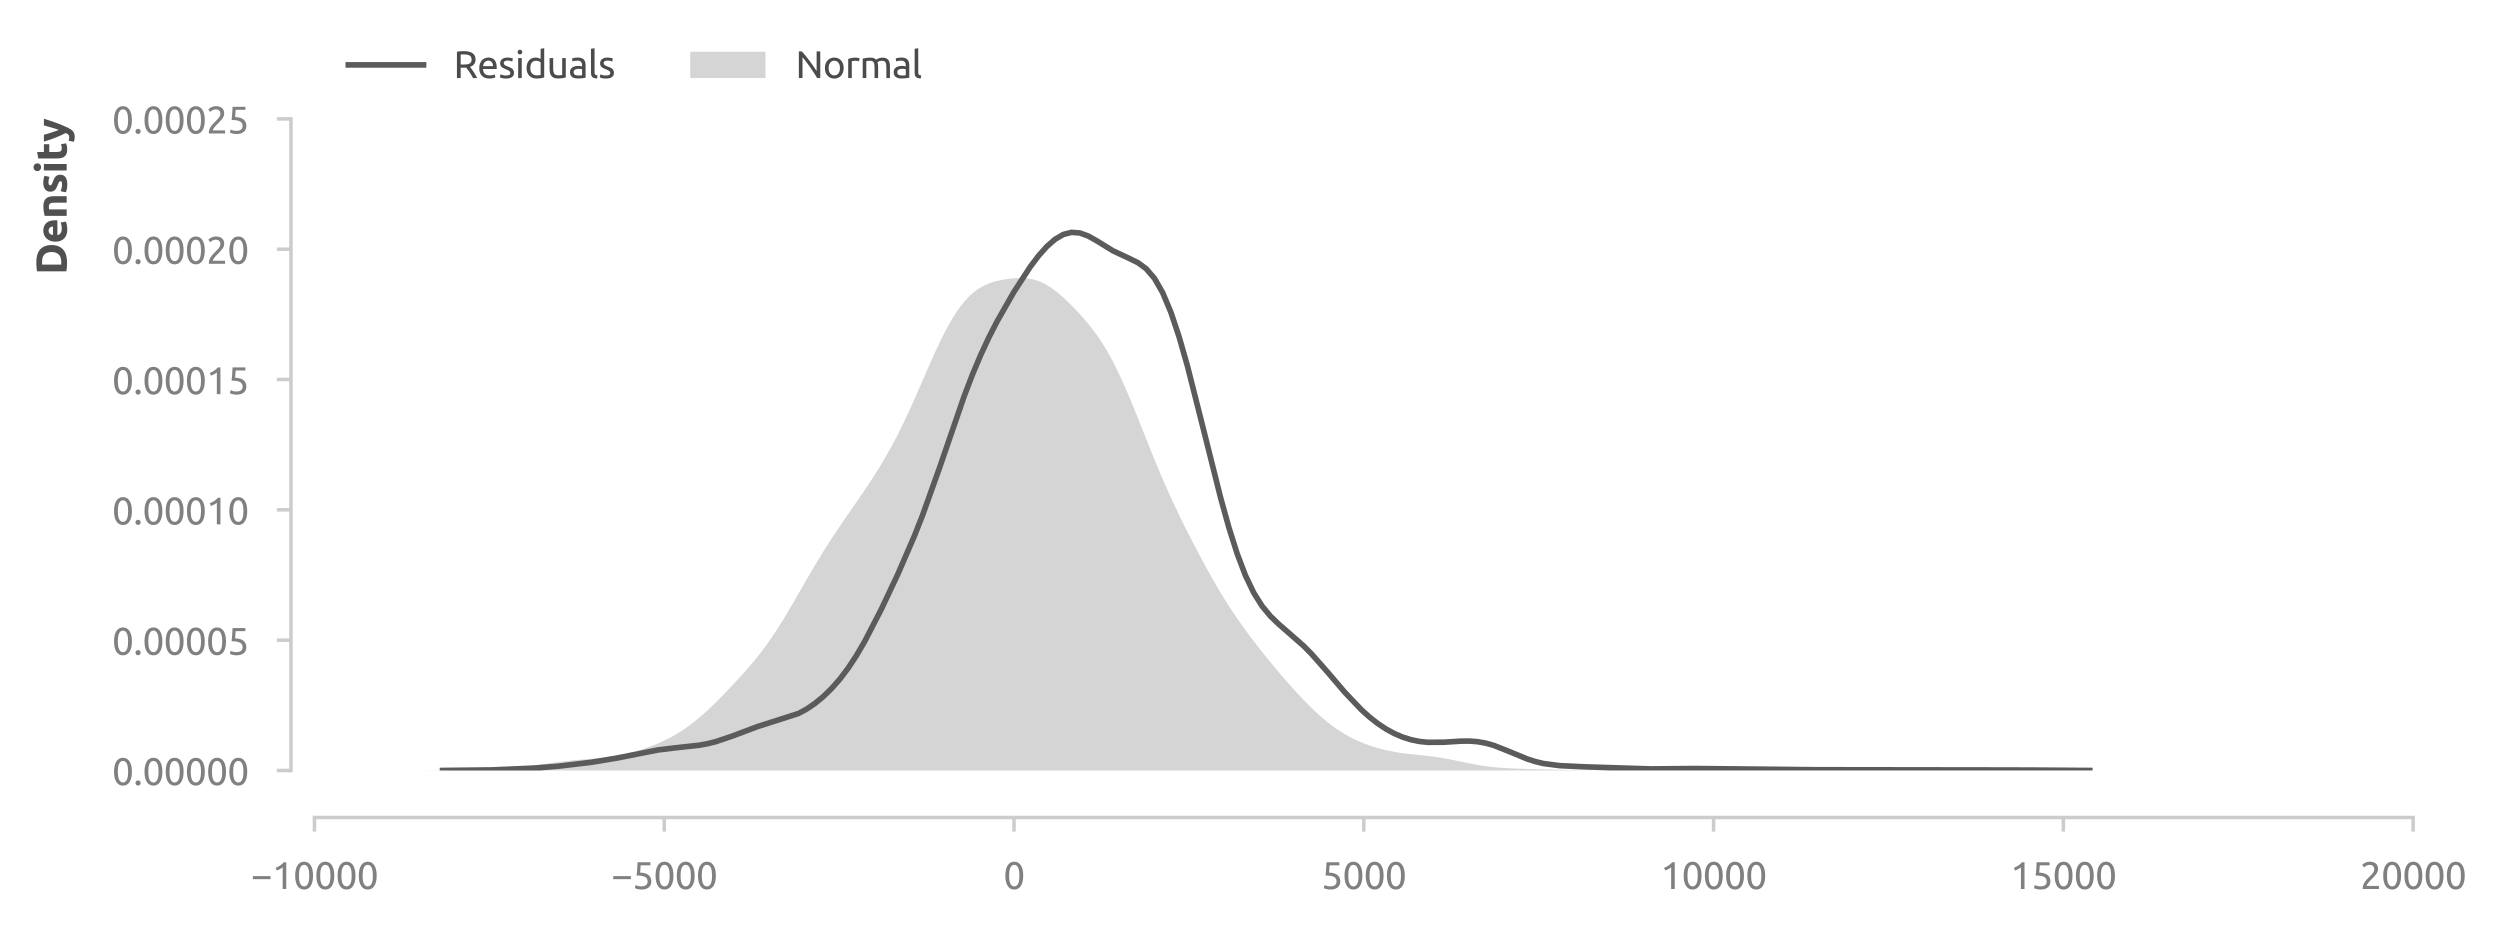<?xml version="1.0" encoding="utf-8" standalone="no"?>
<!DOCTYPE svg PUBLIC "-//W3C//DTD SVG 1.1//EN"
  "http://www.w3.org/Graphics/SVG/1.1/DTD/svg11.dtd">
<svg xmlns:xlink="http://www.w3.org/1999/xlink" width="531.772pt" height="197.775pt" viewBox="0 0 531.772 197.775" xmlns="http://www.w3.org/2000/svg" version="1.1">
 <defs>
  <style type="text/css">*{stroke-linejoin: round; stroke-linecap: butt}</style>
 </defs>
 <g id="figure_1">
  <g id="patch_1">
   <path d="M 0 197.775 
L 531.772 197.775 
L 531.772 -0 
L 0 -0 
L 0 197.775 
z
" style="fill: none"/>
  </g>
  <g id="axes_1">
   <g id="patch_2">
    <path d="M 66.891 163.887 
L 513.291 163.887 
L 513.291 25.288 
L 66.891 25.288 
L 66.891 163.887 
z
" style="fill: none"/>
   </g>
   <g id="matplotlib.axis_1">
    <g id="xtick_1">
     <g id="line2d_1">
      <defs>
       <path id="m446082f7d6" d="M 0 0 
L 0 3 
" style="stroke: #cccccc; stroke-width: 0.75"/>
      </defs>
      <g>
       <use xlink:href="#m446082f7d6" x="66.891" y="173.887" style="fill: #cccccc; stroke: #cccccc; stroke-width: 0.75"/>
      </g>
     </g>
     <g id="text_1">
      <!-- −10000 -->
      <g style="fill: #808080" transform="translate(53.353 189.095) scale(0.08 -0.08)">
       <defs>
        <path id="Ubuntu-2212" d="M 339 2138 
L 3270 2138 
L 3270 1632 
L 339 1632 
L 339 2138 
z
" transform="scale(0.016)"/>
        <path id="Ubuntu-31" d="M 595 3520 
Q 960 3661 1305 3881 
Q 1651 4102 1939 4435 
L 2362 4435 
L 2362 0 
L 1766 0 
L 1766 3610 
Q 1690 3539 1578 3462 
Q 1466 3386 1334 3315 
Q 1203 3245 1059 3181 
Q 915 3117 781 3072 
L 595 3520 
z
" transform="scale(0.016)"/>
        <path id="Ubuntu-30" d="M 320 2221 
Q 320 3334 713 3936 
Q 1107 4538 1805 4538 
Q 2502 4538 2896 3936 
Q 3290 3334 3290 2221 
Q 3290 1107 2896 505 
Q 2502 -96 1805 -96 
Q 1107 -96 713 505 
Q 320 1107 320 2221 
z
M 2662 2221 
Q 2662 2586 2620 2912 
Q 2579 3238 2480 3481 
Q 2381 3725 2214 3869 
Q 2048 4013 1805 4013 
Q 1562 4013 1395 3869 
Q 1229 3725 1129 3481 
Q 1030 3238 988 2912 
Q 947 2586 947 2221 
Q 947 1856 988 1529 
Q 1030 1203 1129 960 
Q 1229 717 1395 573 
Q 1562 429 1805 429 
Q 2048 429 2214 573 
Q 2381 717 2480 960 
Q 2579 1203 2620 1529 
Q 2662 1856 2662 2221 
z
" transform="scale(0.016)"/>
       </defs>
       <use xlink:href="#Ubuntu-2212"/>
       <use xlink:href="#Ubuntu-31" x="56.4"/>
       <use xlink:href="#Ubuntu-30" x="112.8"/>
       <use xlink:href="#Ubuntu-30" x="169.2"/>
       <use xlink:href="#Ubuntu-30" x="225.6"/>
       <use xlink:href="#Ubuntu-30" x="282"/>
      </g>
     </g>
    </g>
    <g id="xtick_2">
     <g id="line2d_2">
      <g>
       <use xlink:href="#m446082f7d6" x="141.291" y="173.887" style="fill: #cccccc; stroke: #cccccc; stroke-width: 0.75"/>
      </g>
     </g>
     <g id="text_2">
      <!-- −5000 -->
      <g style="fill: #808080" transform="translate(130.01 189.095) scale(0.08 -0.08)">
       <defs>
        <path id="Ubuntu-35" d="M 1274 2726 
Q 2240 2688 2691 2304 
Q 3142 1920 3142 1261 
Q 3142 966 3043 716 
Q 2944 467 2742 288 
Q 2541 109 2233 6 
Q 1926 -96 1504 -96 
Q 1338 -96 1165 -70 
Q 992 -45 845 -6 
Q 698 32 582 70 
Q 467 109 416 134 
L 531 653 
Q 640 602 886 518 
Q 1133 435 1491 435 
Q 1779 435 1974 499 
Q 2170 563 2291 672 
Q 2413 781 2467 925 
Q 2522 1069 2522 1229 
Q 2522 1472 2438 1661 
Q 2355 1850 2144 1978 
Q 1933 2106 1581 2173 
Q 1229 2240 691 2240 
Q 730 2554 752 2829 
Q 774 3104 793 3366 
Q 813 3629 825 3888 
Q 838 4147 851 4435 
L 2989 4435 
L 2989 3930 
L 1370 3930 
Q 1363 3834 1350 3670 
Q 1338 3507 1325 3331 
Q 1312 3155 1299 2988 
Q 1286 2822 1274 2726 
z
" transform="scale(0.016)"/>
       </defs>
       <use xlink:href="#Ubuntu-2212"/>
       <use xlink:href="#Ubuntu-35" x="56.4"/>
       <use xlink:href="#Ubuntu-30" x="112.8"/>
       <use xlink:href="#Ubuntu-30" x="169.2"/>
       <use xlink:href="#Ubuntu-30" x="225.6"/>
      </g>
     </g>
    </g>
    <g id="xtick_3">
     <g id="line2d_3">
      <g>
       <use xlink:href="#m446082f7d6" x="215.691" y="173.887" style="fill: #cccccc; stroke: #cccccc; stroke-width: 0.75"/>
      </g>
     </g>
     <g id="text_3">
      <!-- 0 -->
      <g style="fill: #808080" transform="translate(213.435 189.095) scale(0.08 -0.08)">
       <use xlink:href="#Ubuntu-30"/>
      </g>
     </g>
    </g>
    <g id="xtick_4">
     <g id="line2d_4">
      <g>
       <use xlink:href="#m446082f7d6" x="290.091" y="173.887" style="fill: #cccccc; stroke: #cccccc; stroke-width: 0.75"/>
      </g>
     </g>
     <g id="text_4">
      <!-- 5000 -->
      <g style="fill: #808080" transform="translate(281.066 189.095) scale(0.08 -0.08)">
       <use xlink:href="#Ubuntu-35"/>
       <use xlink:href="#Ubuntu-30" x="56.4"/>
       <use xlink:href="#Ubuntu-30" x="112.8"/>
       <use xlink:href="#Ubuntu-30" x="169.2"/>
      </g>
     </g>
    </g>
    <g id="xtick_5">
     <g id="line2d_5">
      <g>
       <use xlink:href="#m446082f7d6" x="364.491" y="173.887" style="fill: #cccccc; stroke: #cccccc; stroke-width: 0.75"/>
      </g>
     </g>
     <g id="text_5">
      <!-- 10000 -->
      <g style="fill: #808080" transform="translate(353.21 189.095) scale(0.08 -0.08)">
       <use xlink:href="#Ubuntu-31"/>
       <use xlink:href="#Ubuntu-30" x="56.4"/>
       <use xlink:href="#Ubuntu-30" x="112.8"/>
       <use xlink:href="#Ubuntu-30" x="169.2"/>
       <use xlink:href="#Ubuntu-30" x="225.6"/>
      </g>
     </g>
    </g>
    <g id="xtick_6">
     <g id="line2d_6">
      <g>
       <use xlink:href="#m446082f7d6" x="438.891" y="173.887" style="fill: #cccccc; stroke: #cccccc; stroke-width: 0.75"/>
      </g>
     </g>
     <g id="text_6">
      <!-- 15000 -->
      <g style="fill: #808080" transform="translate(427.61 189.095) scale(0.08 -0.08)">
       <use xlink:href="#Ubuntu-31"/>
       <use xlink:href="#Ubuntu-35" x="56.4"/>
       <use xlink:href="#Ubuntu-30" x="112.8"/>
       <use xlink:href="#Ubuntu-30" x="169.2"/>
       <use xlink:href="#Ubuntu-30" x="225.6"/>
      </g>
     </g>
    </g>
    <g id="xtick_7">
     <g id="line2d_7">
      <g>
       <use xlink:href="#m446082f7d6" x="513.291" y="173.887" style="fill: #cccccc; stroke: #cccccc; stroke-width: 0.75"/>
      </g>
     </g>
     <g id="text_7">
      <!-- 20000 -->
      <g style="fill: #808080" transform="translate(502.01 189.095) scale(0.08 -0.08)">
       <defs>
        <path id="Ubuntu-32" d="M 2989 3302 
Q 2989 3072 2896 2857 
Q 2803 2643 2649 2435 
Q 2496 2227 2304 2025 
Q 2112 1824 1920 1632 
Q 1811 1523 1667 1376 
Q 1523 1229 1395 1069 
Q 1267 909 1180 761 
Q 1094 614 1094 506 
L 3136 506 
L 3136 0 
L 448 0 
Q 442 38 442 76 
Q 442 115 442 147 
Q 442 448 541 707 
Q 640 966 800 1196 
Q 960 1427 1158 1632 
Q 1357 1837 1549 2029 
Q 1709 2182 1853 2332 
Q 1997 2483 2109 2633 
Q 2221 2784 2288 2944 
Q 2355 3104 2355 3283 
Q 2355 3475 2294 3609 
Q 2234 3744 2131 3833 
Q 2029 3923 1891 3964 
Q 1754 4006 1600 4006 
Q 1414 4006 1260 3955 
Q 1107 3904 985 3837 
Q 864 3770 781 3696 
Q 698 3622 653 3584 
L 358 4006 
Q 416 4070 531 4163 
Q 646 4256 806 4339 
Q 966 4422 1164 4480 
Q 1363 4538 1594 4538 
Q 2291 4538 2640 4214 
Q 2989 3891 2989 3302 
z
" transform="scale(0.016)"/>
       </defs>
       <use xlink:href="#Ubuntu-32"/>
       <use xlink:href="#Ubuntu-30" x="56.4"/>
       <use xlink:href="#Ubuntu-30" x="112.8"/>
       <use xlink:href="#Ubuntu-30" x="169.2"/>
       <use xlink:href="#Ubuntu-30" x="225.6"/>
      </g>
     </g>
    </g>
   </g>
   <g id="matplotlib.axis_2">
    <g id="ytick_1">
     <g id="line2d_8">
      <defs>
       <path id="m738ed5deb9" d="M 0 0 
L -3 0 
" style="stroke: #cccccc; stroke-width: 0.75"/>
      </defs>
      <g>
       <use xlink:href="#m738ed5deb9" x="61.891" y="163.887" style="fill: #cccccc; stroke: #cccccc; stroke-width: 0.75"/>
      </g>
     </g>
     <g id="text_8">
      <!-- 0.00000 -->
      <g style="fill: #808080" transform="translate(23.848 166.991) scale(0.08 -0.08)">
       <defs>
        <path id="Ubuntu-2e" d="M 1216 346 
Q 1216 173 1101 45 
Q 986 -83 787 -83 
Q 589 -83 473 45 
Q 358 173 358 346 
Q 358 518 473 646 
Q 589 774 787 774 
Q 986 774 1101 646 
Q 1216 518 1216 346 
z
" transform="scale(0.016)"/>
       </defs>
       <use xlink:href="#Ubuntu-30"/>
       <use xlink:href="#Ubuntu-2e" x="56.4"/>
       <use xlink:href="#Ubuntu-30" x="81"/>
       <use xlink:href="#Ubuntu-30" x="137.4"/>
       <use xlink:href="#Ubuntu-30" x="193.8"/>
       <use xlink:href="#Ubuntu-30" x="250.2"/>
       <use xlink:href="#Ubuntu-30" x="306.6"/>
      </g>
     </g>
    </g>
    <g id="ytick_2">
     <g id="line2d_9">
      <g>
       <use xlink:href="#m738ed5deb9" x="61.891" y="136.167" style="fill: #cccccc; stroke: #cccccc; stroke-width: 0.75"/>
      </g>
     </g>
     <g id="text_9">
      <!-- 0.00005 -->
      <g style="fill: #808080" transform="translate(23.848 139.271) scale(0.08 -0.08)">
       <use xlink:href="#Ubuntu-30"/>
       <use xlink:href="#Ubuntu-2e" x="56.4"/>
       <use xlink:href="#Ubuntu-30" x="81"/>
       <use xlink:href="#Ubuntu-30" x="137.4"/>
       <use xlink:href="#Ubuntu-30" x="193.8"/>
       <use xlink:href="#Ubuntu-30" x="250.2"/>
       <use xlink:href="#Ubuntu-35" x="306.6"/>
      </g>
     </g>
    </g>
    <g id="ytick_3">
     <g id="line2d_10">
      <g>
       <use xlink:href="#m738ed5deb9" x="61.891" y="108.448" style="fill: #cccccc; stroke: #cccccc; stroke-width: 0.75"/>
      </g>
     </g>
     <g id="text_10">
      <!-- 0.00010 -->
      <g style="fill: #808080" transform="translate(23.848 111.551) scale(0.08 -0.08)">
       <use xlink:href="#Ubuntu-30"/>
       <use xlink:href="#Ubuntu-2e" x="56.4"/>
       <use xlink:href="#Ubuntu-30" x="81"/>
       <use xlink:href="#Ubuntu-30" x="137.4"/>
       <use xlink:href="#Ubuntu-30" x="193.8"/>
       <use xlink:href="#Ubuntu-31" x="250.2"/>
       <use xlink:href="#Ubuntu-30" x="306.6"/>
      </g>
     </g>
    </g>
    <g id="ytick_4">
     <g id="line2d_11">
      <g>
       <use xlink:href="#m738ed5deb9" x="61.891" y="80.728" style="fill: #cccccc; stroke: #cccccc; stroke-width: 0.75"/>
      </g>
     </g>
     <g id="text_11">
      <!-- 0.00015 -->
      <g style="fill: #808080" transform="translate(23.848 83.831) scale(0.08 -0.08)">
       <use xlink:href="#Ubuntu-30"/>
       <use xlink:href="#Ubuntu-2e" x="56.4"/>
       <use xlink:href="#Ubuntu-30" x="81"/>
       <use xlink:href="#Ubuntu-30" x="137.4"/>
       <use xlink:href="#Ubuntu-30" x="193.8"/>
       <use xlink:href="#Ubuntu-31" x="250.2"/>
       <use xlink:href="#Ubuntu-35" x="306.6"/>
      </g>
     </g>
    </g>
    <g id="ytick_5">
     <g id="line2d_12">
      <g>
       <use xlink:href="#m738ed5deb9" x="61.891" y="53.008" style="fill: #cccccc; stroke: #cccccc; stroke-width: 0.75"/>
      </g>
     </g>
     <g id="text_12">
      <!-- 0.00020 -->
      <g style="fill: #808080" transform="translate(23.848 56.111) scale(0.08 -0.08)">
       <use xlink:href="#Ubuntu-30"/>
       <use xlink:href="#Ubuntu-2e" x="56.4"/>
       <use xlink:href="#Ubuntu-30" x="81"/>
       <use xlink:href="#Ubuntu-30" x="137.4"/>
       <use xlink:href="#Ubuntu-30" x="193.8"/>
       <use xlink:href="#Ubuntu-32" x="250.2"/>
       <use xlink:href="#Ubuntu-30" x="306.6"/>
      </g>
     </g>
    </g>
    <g id="ytick_6">
     <g id="line2d_13">
      <g>
       <use xlink:href="#m738ed5deb9" x="61.891" y="25.288" style="fill: #cccccc; stroke: #cccccc; stroke-width: 0.75"/>
      </g>
     </g>
     <g id="text_13">
      <!-- 0.00025 -->
      <g style="fill: #808080" transform="translate(23.848 28.391) scale(0.08 -0.08)">
       <use xlink:href="#Ubuntu-30"/>
       <use xlink:href="#Ubuntu-2e" x="56.4"/>
       <use xlink:href="#Ubuntu-30" x="81"/>
       <use xlink:href="#Ubuntu-30" x="137.4"/>
       <use xlink:href="#Ubuntu-30" x="193.8"/>
       <use xlink:href="#Ubuntu-32" x="250.2"/>
       <use xlink:href="#Ubuntu-35" x="306.6"/>
      </g>
     </g>
    </g>
    <g id="text_14">
     <!-- Density -->
     <g style="fill: #505050" transform="translate(14.183 58.455) rotate(-90) scale(0.09 -0.09)">
      <defs>
       <path id="Ubuntu-Bold-44" d="M 1510 813 
Q 1581 806 1673 803 
Q 1766 800 1894 800 
Q 2643 800 3004 1177 
Q 3366 1555 3366 2221 
Q 3366 2918 3020 3276 
Q 2675 3635 1926 3635 
Q 1824 3635 1715 3632 
Q 1606 3629 1510 3616 
L 1510 813 
z
M 4397 2221 
Q 4397 1645 4217 1216 
Q 4038 787 3708 505 
Q 3379 224 2905 83 
Q 2432 -58 1843 -58 
Q 1574 -58 1216 -35 
Q 858 -13 512 58 
L 512 4378 
Q 858 4442 1232 4464 
Q 1606 4486 1875 4486 
Q 2445 4486 2909 4358 
Q 3373 4230 3705 3955 
Q 4038 3680 4217 3251 
Q 4397 2822 4397 2221 
z
" transform="scale(0.016)"/>
       <path id="Ubuntu-Bold-65" d="M 288 1658 
Q 288 2106 425 2442 
Q 563 2778 787 3002 
Q 1011 3226 1302 3341 
Q 1594 3456 1901 3456 
Q 2618 3456 3034 3017 
Q 3450 2579 3450 1728 
Q 3450 1645 3443 1545 
Q 3437 1446 3430 1370 
L 1267 1370 
Q 1299 1075 1542 902 
Q 1786 730 2195 730 
Q 2458 730 2710 778 
Q 2963 826 3123 896 
L 3251 122 
Q 3174 83 3046 44 
Q 2918 6 2761 -22 
Q 2605 -51 2425 -70 
Q 2246 -90 2067 -90 
Q 1613 -90 1277 44 
Q 941 179 720 412 
Q 499 646 393 966 
Q 288 1286 288 1658 
z
M 2528 2022 
Q 2522 2144 2486 2259 
Q 2451 2374 2377 2464 
Q 2304 2554 2192 2611 
Q 2080 2669 1914 2669 
Q 1754 2669 1638 2614 
Q 1523 2560 1446 2470 
Q 1370 2381 1328 2262 
Q 1286 2144 1267 2022 
L 2528 2022 
z
" transform="scale(0.016)"/>
       <path id="Ubuntu-Bold-6e" d="M 448 3251 
Q 691 3322 1075 3382 
Q 1459 3443 1882 3443 
Q 2310 3443 2595 3331 
Q 2880 3219 3046 3014 
Q 3213 2810 3283 2528 
Q 3354 2246 3354 1901 
L 3354 0 
L 2400 0 
L 2400 1786 
Q 2400 2246 2278 2438 
Q 2157 2630 1824 2630 
Q 1722 2630 1606 2620 
Q 1491 2611 1402 2598 
L 1402 0 
L 448 0 
L 448 3251 
z
" transform="scale(0.016)"/>
       <path id="Ubuntu-Bold-73" d="M 1414 685 
Q 1677 685 1785 736 
Q 1894 787 1894 934 
Q 1894 1050 1753 1136 
Q 1613 1222 1325 1331 
Q 1101 1414 918 1504 
Q 736 1594 608 1718 
Q 480 1843 409 2016 
Q 339 2189 339 2432 
Q 339 2906 691 3181 
Q 1043 3456 1658 3456 
Q 1965 3456 2246 3401 
Q 2528 3347 2694 3283 
L 2528 2541 
Q 2362 2598 2166 2643 
Q 1971 2688 1728 2688 
Q 1280 2688 1280 2438 
Q 1280 2381 1299 2336 
Q 1318 2291 1376 2249 
Q 1434 2208 1533 2160 
Q 1632 2112 1786 2054 
Q 2099 1939 2304 1827 
Q 2509 1715 2627 1584 
Q 2746 1453 2794 1293 
Q 2842 1133 2842 922 
Q 2842 422 2467 166 
Q 2093 -90 1408 -90 
Q 960 -90 662 -13 
Q 365 64 250 115 
L 410 890 
Q 653 794 909 739 
Q 1165 685 1414 685 
z
" transform="scale(0.016)"/>
       <path id="Ubuntu-Bold-69" d="M 1402 0 
L 448 0 
L 448 3366 
L 1402 3366 
L 1402 0 
z
M 1491 4339 
Q 1491 4077 1321 3926 
Q 1152 3776 922 3776 
Q 691 3776 521 3926 
Q 352 4077 352 4339 
Q 352 4602 521 4752 
Q 691 4902 922 4902 
Q 1152 4902 1321 4752 
Q 1491 4602 1491 4339 
z
" transform="scale(0.016)"/>
       <path id="Ubuntu-Bold-74" d="M 416 4205 
L 1370 4358 
L 1370 3366 
L 2515 3366 
L 2515 2573 
L 1370 2573 
L 1370 1389 
Q 1370 1088 1475 909 
Q 1581 730 1901 730 
Q 2054 730 2217 758 
Q 2381 787 2515 838 
L 2650 96 
Q 2477 26 2265 -25 
Q 2054 -77 1747 -77 
Q 1357 -77 1101 28 
Q 845 134 691 323 
Q 538 512 477 781 
Q 416 1050 416 1376 
L 416 4205 
z
" transform="scale(0.016)"/>
       <path id="Ubuntu-Bold-79" d="M 3437 3366 
Q 3149 2394 2835 1542 
Q 2522 691 2150 -109 
Q 2016 -397 1881 -598 
Q 1747 -800 1587 -931 
Q 1427 -1062 1225 -1123 
Q 1024 -1184 755 -1184 
Q 531 -1184 342 -1142 
Q 154 -1101 32 -1050 
L 198 -288 
Q 346 -339 461 -358 
Q 576 -378 704 -378 
Q 960 -378 1097 -240 
Q 1235 -102 1331 141 
Q 1005 781 678 1577 
Q 352 2374 64 3366 
L 1075 3366 
Q 1139 3117 1225 2825 
Q 1312 2534 1408 2236 
Q 1504 1939 1603 1657 
Q 1702 1376 1792 1146 
Q 1875 1376 1964 1657 
Q 2054 1939 2140 2236 
Q 2227 2534 2307 2825 
Q 2387 3117 2451 3366 
L 3437 3366 
z
" transform="scale(0.016)"/>
      </defs>
      <use xlink:href="#Ubuntu-Bold-44"/>
      <use xlink:href="#Ubuntu-Bold-65" x="73.7"/>
      <use xlink:href="#Ubuntu-Bold-6e" x="132.1"/>
      <use xlink:href="#Ubuntu-Bold-73" x="191"/>
      <use xlink:href="#Ubuntu-Bold-69" x="239.5"/>
      <use xlink:href="#Ubuntu-Bold-74" x="268.4"/>
      <use xlink:href="#Ubuntu-Bold-79" x="313.8"/>
     </g>
    </g>
   </g>
   <g id="PolyCollection_1">
    <defs>
     <path id="mcc6e72595c" d="M 84.939 -33.889 
L 84.939 -33.888 
L 86.247 -33.888 
L 87.555 -33.888 
L 88.862 -33.888 
L 90.17 -33.888 
L 91.478 -33.888 
L 92.786 -33.888 
L 94.094 -33.888 
L 95.402 -33.888 
L 96.71 -33.888 
L 98.018 -33.888 
L 99.326 -33.888 
L 100.634 -33.888 
L 101.942 -33.888 
L 103.25 -33.888 
L 104.558 -33.888 
L 105.866 -33.888 
L 107.174 -33.888 
L 108.482 -33.888 
L 109.79 -33.888 
L 111.098 -33.888 
L 112.406 -33.888 
L 113.714 -33.888 
L 115.021 -33.888 
L 116.329 -33.888 
L 117.637 -33.888 
L 118.945 -33.888 
L 120.253 -33.888 
L 121.561 -33.888 
L 122.869 -33.888 
L 124.177 -33.888 
L 125.485 -33.888 
L 126.793 -33.888 
L 128.101 -33.888 
L 129.409 -33.888 
L 130.717 -33.888 
L 132.025 -33.888 
L 133.333 -33.888 
L 134.641 -33.888 
L 135.949 -33.888 
L 137.257 -33.888 
L 138.565 -33.888 
L 139.873 -33.888 
L 141.181 -33.888 
L 142.488 -33.888 
L 143.796 -33.888 
L 145.104 -33.888 
L 146.412 -33.888 
L 147.72 -33.888 
L 149.028 -33.888 
L 150.336 -33.888 
L 151.644 -33.888 
L 152.952 -33.888 
L 154.26 -33.888 
L 155.568 -33.888 
L 156.876 -33.888 
L 158.184 -33.888 
L 159.492 -33.888 
L 160.8 -33.888 
L 162.108 -33.888 
L 163.416 -33.888 
L 164.724 -33.888 
L 166.032 -33.888 
L 167.34 -33.888 
L 168.648 -33.888 
L 169.955 -33.888 
L 171.263 -33.888 
L 172.571 -33.888 
L 173.879 -33.888 
L 175.187 -33.888 
L 176.495 -33.888 
L 177.803 -33.888 
L 179.111 -33.888 
L 180.419 -33.888 
L 181.727 -33.888 
L 183.035 -33.888 
L 184.343 -33.888 
L 185.651 -33.888 
L 186.959 -33.888 
L 188.267 -33.888 
L 189.575 -33.888 
L 190.883 -33.888 
L 192.191 -33.888 
L 193.499 -33.888 
L 194.807 -33.888 
L 196.115 -33.888 
L 197.422 -33.888 
L 198.73 -33.888 
L 200.038 -33.888 
L 201.346 -33.888 
L 202.654 -33.888 
L 203.962 -33.888 
L 205.27 -33.888 
L 206.578 -33.888 
L 207.886 -33.888 
L 209.194 -33.888 
L 210.502 -33.888 
L 211.81 -33.888 
L 213.118 -33.888 
L 214.426 -33.888 
L 215.734 -33.888 
L 217.042 -33.888 
L 218.35 -33.888 
L 219.658 -33.888 
L 220.966 -33.888 
L 222.274 -33.888 
L 223.582 -33.888 
L 224.889 -33.888 
L 226.197 -33.888 
L 227.505 -33.888 
L 228.813 -33.888 
L 230.121 -33.888 
L 231.429 -33.888 
L 232.737 -33.888 
L 234.045 -33.888 
L 235.353 -33.888 
L 236.661 -33.888 
L 237.969 -33.888 
L 239.277 -33.888 
L 240.585 -33.888 
L 241.893 -33.888 
L 243.201 -33.888 
L 244.509 -33.888 
L 245.817 -33.888 
L 247.125 -33.888 
L 248.433 -33.888 
L 249.741 -33.888 
L 251.048 -33.888 
L 252.356 -33.888 
L 253.664 -33.888 
L 254.972 -33.888 
L 256.28 -33.888 
L 257.588 -33.888 
L 258.896 -33.888 
L 260.204 -33.888 
L 261.512 -33.888 
L 262.82 -33.888 
L 264.128 -33.888 
L 265.436 -33.888 
L 266.744 -33.888 
L 268.052 -33.888 
L 269.36 -33.888 
L 270.668 -33.888 
L 271.976 -33.888 
L 273.284 -33.888 
L 274.592 -33.888 
L 275.9 -33.888 
L 277.208 -33.888 
L 278.515 -33.888 
L 279.823 -33.888 
L 281.131 -33.888 
L 282.439 -33.888 
L 283.747 -33.888 
L 285.055 -33.888 
L 286.363 -33.888 
L 287.671 -33.888 
L 288.979 -33.888 
L 290.287 -33.888 
L 291.595 -33.888 
L 292.903 -33.888 
L 294.211 -33.888 
L 295.519 -33.888 
L 296.827 -33.888 
L 298.135 -33.888 
L 299.443 -33.888 
L 300.751 -33.888 
L 302.059 -33.888 
L 303.367 -33.888 
L 304.675 -33.888 
L 305.982 -33.888 
L 307.29 -33.888 
L 308.598 -33.888 
L 309.906 -33.888 
L 311.214 -33.888 
L 312.522 -33.888 
L 313.83 -33.888 
L 315.138 -33.888 
L 316.446 -33.888 
L 317.754 -33.888 
L 319.062 -33.888 
L 320.37 -33.888 
L 321.678 -33.888 
L 322.986 -33.888 
L 324.294 -33.888 
L 325.602 -33.888 
L 326.91 -33.888 
L 328.218 -33.888 
L 329.526 -33.888 
L 330.834 -33.888 
L 332.142 -33.888 
L 333.449 -33.888 
L 334.757 -33.888 
L 336.065 -33.888 
L 337.373 -33.888 
L 338.681 -33.888 
L 339.989 -33.888 
L 341.297 -33.888 
L 342.605 -33.888 
L 343.913 -33.888 
L 345.221 -33.888 
L 345.221 -33.889 
L 345.221 -33.889 
L 343.913 -33.89 
L 342.605 -33.893 
L 341.297 -33.897 
L 339.989 -33.903 
L 338.681 -33.912 
L 337.373 -33.924 
L 336.065 -33.941 
L 334.757 -33.963 
L 333.449 -33.989 
L 332.142 -34.019 
L 330.834 -34.051 
L 329.526 -34.086 
L 328.218 -34.12 
L 326.91 -34.155 
L 325.602 -34.19 
L 324.294 -34.227 
L 322.986 -34.269 
L 321.678 -34.321 
L 320.37 -34.389 
L 319.062 -34.478 
L 317.754 -34.595 
L 316.446 -34.746 
L 315.138 -34.933 
L 313.83 -35.155 
L 312.522 -35.406 
L 311.214 -35.676 
L 309.906 -35.951 
L 308.598 -36.219 
L 307.29 -36.466 
L 305.982 -36.683 
L 304.675 -36.868 
L 303.367 -37.024 
L 302.059 -37.161 
L 300.751 -37.293 
L 299.443 -37.435 
L 298.135 -37.603 
L 296.827 -37.807 
L 295.519 -38.056 
L 294.211 -38.355 
L 292.903 -38.707 
L 291.595 -39.115 
L 290.287 -39.585 
L 288.979 -40.122 
L 287.671 -40.735 
L 286.363 -41.434 
L 285.055 -42.227 
L 283.747 -43.119 
L 282.439 -44.113 
L 281.131 -45.203 
L 279.823 -46.385 
L 278.515 -47.646 
L 277.208 -48.977 
L 275.9 -50.367 
L 274.592 -51.809 
L 273.284 -53.297 
L 271.976 -54.826 
L 270.668 -56.392 
L 269.36 -57.995 
L 268.052 -59.634 
L 266.744 -61.314 
L 265.436 -63.043 
L 264.128 -64.837 
L 262.82 -66.71 
L 261.512 -68.68 
L 260.204 -70.755 
L 258.896 -72.936 
L 257.588 -75.217 
L 256.28 -77.583 
L 254.972 -80.021 
L 253.664 -82.522 
L 252.356 -85.087 
L 251.048 -87.727 
L 249.741 -90.462 
L 248.433 -93.315 
L 247.125 -96.301 
L 245.817 -99.417 
L 244.509 -102.641 
L 243.201 -105.929 
L 241.893 -109.216 
L 240.585 -112.431 
L 239.277 -115.502 
L 237.969 -118.369 
L 236.661 -120.99 
L 235.353 -123.346 
L 234.045 -125.442 
L 232.737 -127.303 
L 231.429 -128.971 
L 230.121 -130.49 
L 228.813 -131.9 
L 227.505 -133.225 
L 226.197 -134.463 
L 224.889 -135.593 
L 223.582 -136.578 
L 222.274 -137.381 
L 220.966 -137.979 
L 219.658 -138.371 
L 218.35 -138.579 
L 217.042 -138.638 
L 215.734 -138.588 
L 214.426 -138.456 
L 213.118 -138.25 
L 211.81 -137.958 
L 210.502 -137.549 
L 209.194 -136.977 
L 207.886 -136.195 
L 206.578 -135.154 
L 205.27 -133.816 
L 203.962 -132.154 
L 202.654 -130.162 
L 201.346 -127.856 
L 200.038 -125.275 
L 198.73 -122.477 
L 197.422 -119.536 
L 196.115 -116.529 
L 194.807 -113.533 
L 193.499 -110.615 
L 192.191 -107.822 
L 190.883 -105.186 
L 189.575 -102.713 
L 188.267 -100.396 
L 186.959 -98.215 
L 185.651 -96.143 
L 184.343 -94.153 
L 183.035 -92.219 
L 181.727 -90.319 
L 180.419 -88.43 
L 179.111 -86.529 
L 177.803 -84.593 
L 176.495 -82.603 
L 175.187 -80.546 
L 173.879 -78.415 
L 172.571 -76.217 
L 171.263 -73.967 
L 169.955 -71.693 
L 168.648 -69.427 
L 167.34 -67.206 
L 166.032 -65.065 
L 164.724 -63.031 
L 163.416 -61.121 
L 162.108 -59.337 
L 160.8 -57.67 
L 159.492 -56.102 
L 158.184 -54.609 
L 156.876 -53.168 
L 155.568 -51.765 
L 154.26 -50.394 
L 152.952 -49.056 
L 151.644 -47.762 
L 150.336 -46.527 
L 149.028 -45.362 
L 147.72 -44.279 
L 146.412 -43.285 
L 145.104 -42.382 
L 143.796 -41.568 
L 142.488 -40.839 
L 141.181 -40.189 
L 139.873 -39.607 
L 138.565 -39.086 
L 137.257 -38.618 
L 135.949 -38.196 
L 134.641 -37.818 
L 133.333 -37.483 
L 132.025 -37.193 
L 130.717 -36.948 
L 129.409 -36.747 
L 128.101 -36.585 
L 126.793 -36.454 
L 125.485 -36.342 
L 124.177 -36.236 
L 122.869 -36.125 
L 121.561 -36.001 
L 120.253 -35.858 
L 118.945 -35.697 
L 117.637 -35.523 
L 116.329 -35.343 
L 115.021 -35.165 
L 113.714 -34.996 
L 112.406 -34.842 
L 111.098 -34.706 
L 109.79 -34.589 
L 108.482 -34.489 
L 107.174 -34.403 
L 105.866 -34.328 
L 104.558 -34.263 
L 103.25 -34.205 
L 101.942 -34.153 
L 100.634 -34.105 
L 99.326 -34.062 
L 98.018 -34.024 
L 96.71 -33.991 
L 95.402 -33.964 
L 94.094 -33.941 
L 92.786 -33.924 
L 91.478 -33.911 
L 90.17 -33.902 
L 88.862 -33.896 
L 87.555 -33.893 
L 86.247 -33.89 
L 84.939 -33.889 
z
" style="stroke: #5b5b5b; stroke-width: 0.01"/>
    </defs>
    <g clip-path="url(#p59bd692edb)">
     <use xlink:href="#mcc6e72595c" x="0" y="197.775" style="fill: #5b5b5b; fill-opacity: 0.25; stroke: #5b5b5b; stroke-width: 0.01"/>
    </g>
   </g>
   <g id="line2d_14">
    <path d="M 94.134 163.885 
L 104.699 163.767 
L 113.502 163.388 
L 118.784 162.981 
L 125.827 162.14 
L 131.109 161.272 
L 139.912 159.529 
L 143.433 159.096 
L 148.716 158.518 
L 150.476 158.197 
L 152.237 157.764 
L 155.758 156.572 
L 161.04 154.584 
L 169.844 151.765 
L 171.604 150.81 
L 173.365 149.611 
L 175.126 148.161 
L 176.886 146.449 
L 178.647 144.448 
L 180.408 142.123 
L 182.168 139.448 
L 183.929 136.433 
L 187.45 129.612 
L 190.972 122.149 
L 194.493 114.019 
L 196.254 109.548 
L 199.775 99.705 
L 205.057 84.36 
L 206.818 79.748 
L 208.579 75.559 
L 210.339 71.782 
L 212.1 68.344 
L 215.621 62.17 
L 219.143 56.752 
L 220.903 54.42 
L 222.664 52.439 
L 224.425 50.895 
L 226.185 49.87 
L 227.946 49.424 
L 229.707 49.559 
L 231.467 50.2 
L 233.228 51.185 
L 236.749 53.354 
L 240.271 55.003 
L 242.031 55.866 
L 243.792 57.15 
L 245.553 59.197 
L 247.313 62.266 
L 249.074 66.467 
L 250.835 71.747 
L 252.596 77.921 
L 256.117 91.853 
L 259.638 105.89 
L 261.399 112.226 
L 263.16 117.784 
L 264.92 122.418 
L 266.681 126.094 
L 268.442 128.901 
L 270.202 131.032 
L 271.963 132.729 
L 277.245 137.348 
L 279.006 139.132 
L 282.527 143.126 
L 286.048 147.255 
L 289.57 150.961 
L 291.33 152.545 
L 293.091 153.922 
L 294.852 155.088 
L 296.612 156.043 
L 298.373 156.793 
L 300.134 157.344 
L 301.895 157.707 
L 303.655 157.898 
L 307.177 157.874 
L 310.698 157.651 
L 312.459 157.63 
L 314.219 157.754 
L 315.98 158.059 
L 317.741 158.553 
L 321.262 159.953 
L 324.783 161.412 
L 326.544 161.984 
L 328.305 162.408 
L 331.826 162.867 
L 337.108 163.113 
L 351.194 163.559 
L 359.997 163.474 
L 367.04 163.534 
L 386.407 163.732 
L 423.381 163.783 
L 432.185 163.803 
L 444.509 163.886 
L 444.509 163.886 
" clip-path="url(#p59bd692edb)" style="fill: none; stroke: #5b5b5b; stroke-width: 1.2; stroke-linecap: square"/>
   </g>
   <g id="patch_3">
    <path d="M 61.891 163.887 
L 61.891 25.288 
" style="fill: none; stroke: #cccccc; stroke-width: 0.75; stroke-linejoin: miter; stroke-linecap: square"/>
   </g>
   <g id="patch_4">
    <path d="M 66.891 173.887 
L 513.291 173.887 
" style="fill: none; stroke: #cccccc; stroke-width: 0.75; stroke-linejoin: miter; stroke-linecap: square"/>
   </g>
   <g id="legend_1">
    <g id="line2d_15">
     <path d="M 74.091 13.807 
L 82.091 13.807 
L 90.091 13.807 
" style="fill: none; stroke: #5b5b5b; stroke-width: 1.2; stroke-linecap: square"/>
    </g>
    <g id="text_15">
     <!-- Residuals -->
     <g style="fill: #4b4b4b" transform="translate(96.491 16.608) scale(0.08 -0.08)">
      <defs>
       <path id="Ubuntu-52" d="M 2720 1856 
Q 2822 1728 2979 1520 
Q 3136 1312 3302 1059 
Q 3469 806 3632 531 
Q 3795 256 3910 0 
L 3232 0 
Q 3104 243 2953 492 
Q 2803 742 2649 969 
Q 2496 1197 2345 1395 
Q 2195 1594 2074 1741 
Q 1990 1734 1904 1734 
Q 1818 1734 1728 1734 
L 1171 1734 
L 1171 0 
L 550 0 
L 550 4371 
Q 813 4435 1136 4457 
Q 1459 4480 1728 4480 
Q 2662 4480 3152 4128 
Q 3642 3776 3642 3078 
Q 3642 2637 3408 2323 
Q 3174 2010 2720 1856 
z
M 1779 3936 
Q 1382 3936 1171 3917 
L 1171 2246 
L 1613 2246 
Q 1933 2246 2189 2278 
Q 2445 2310 2621 2400 
Q 2797 2490 2893 2653 
Q 2989 2816 2989 3085 
Q 2989 3334 2893 3500 
Q 2797 3667 2633 3763 
Q 2470 3859 2249 3897 
Q 2029 3936 1779 3936 
z
" transform="scale(0.016)"/>
       <path id="Ubuntu-65" d="M 326 1658 
Q 326 2099 454 2428 
Q 582 2758 793 2976 
Q 1005 3194 1280 3302 
Q 1555 3411 1843 3411 
Q 2515 3411 2873 2992 
Q 3232 2573 3232 1715 
Q 3232 1677 3232 1616 
Q 3232 1555 3226 1504 
L 947 1504 
Q 986 986 1248 717 
Q 1510 448 2067 448 
Q 2381 448 2595 502 
Q 2810 557 2918 608 
L 3002 109 
Q 2893 51 2621 -13 
Q 2349 -77 2003 -77 
Q 1568 -77 1251 54 
Q 934 186 729 416 
Q 525 646 425 963 
Q 326 1280 326 1658 
z
M 2611 1984 
Q 2618 2387 2410 2646 
Q 2202 2906 1837 2906 
Q 1632 2906 1475 2826 
Q 1318 2746 1209 2618 
Q 1101 2490 1040 2323 
Q 979 2157 960 1984 
L 2611 1984 
z
" transform="scale(0.016)"/>
       <path id="Ubuntu-73" d="M 1286 429 
Q 1651 429 1827 525 
Q 2003 621 2003 832 
Q 2003 1050 1830 1178 
Q 1658 1306 1261 1466 
Q 1069 1542 893 1622 
Q 717 1702 589 1811 
Q 461 1920 384 2073 
Q 307 2227 307 2451 
Q 307 2893 633 3152 
Q 960 3411 1523 3411 
Q 1664 3411 1805 3395 
Q 1946 3379 2067 3356 
Q 2189 3334 2281 3308 
Q 2374 3283 2426 3264 
L 2317 2752 
Q 2221 2803 2016 2857 
Q 1811 2912 1523 2912 
Q 1274 2912 1088 2813 
Q 902 2714 902 2502 
Q 902 2394 944 2310 
Q 986 2227 1072 2160 
Q 1158 2093 1286 2035 
Q 1414 1978 1594 1914 
Q 1830 1824 2016 1737 
Q 2202 1651 2333 1536 
Q 2464 1421 2534 1257 
Q 2605 1094 2605 858 
Q 2605 397 2262 160 
Q 1920 -77 1286 -77 
Q 845 -77 595 -3 
Q 346 70 256 109 
L 365 621 
Q 467 582 691 505 
Q 915 429 1286 429 
z
" transform="scale(0.016)"/>
       <path id="Ubuntu-69" d="M 1107 0 
L 512 0 
L 512 3328 
L 1107 3328 
L 1107 0 
z
M 806 3930 
Q 646 3930 534 4035 
Q 422 4141 422 4320 
Q 422 4499 534 4604 
Q 646 4710 806 4710 
Q 966 4710 1078 4604 
Q 1190 4499 1190 4320 
Q 1190 4141 1078 4035 
Q 966 3930 806 3930 
z
" transform="scale(0.016)"/>
       <path id="Ubuntu-64" d="M 2662 2624 
Q 2554 2714 2349 2797 
Q 2144 2880 1901 2880 
Q 1645 2880 1462 2787 
Q 1280 2694 1165 2531 
Q 1050 2368 998 2144 
Q 947 1920 947 1664 
Q 947 1082 1235 765 
Q 1523 448 2003 448 
Q 2246 448 2409 470 
Q 2573 493 2662 518 
L 2662 2624 
z
M 2662 4864 
L 3258 4966 
L 3258 96 
Q 3053 38 2733 -19 
Q 2413 -77 1997 -77 
Q 1613 -77 1305 44 
Q 998 166 780 390 
Q 563 614 444 937 
Q 326 1261 326 1664 
Q 326 2048 425 2368 
Q 525 2688 717 2918 
Q 909 3149 1187 3277 
Q 1466 3405 1824 3405 
Q 2112 3405 2333 3328 
Q 2554 3251 2662 3181 
L 2662 4864 
z
" transform="scale(0.016)"/>
       <path id="Ubuntu-75" d="M 3162 96 
Q 2957 45 2621 -12 
Q 2285 -70 1843 -70 
Q 1459 -70 1196 42 
Q 934 154 774 358 
Q 614 563 544 841 
Q 474 1120 474 1459 
L 474 3328 
L 1069 3328 
L 1069 1587 
Q 1069 979 1261 716 
Q 1453 454 1907 454 
Q 2003 454 2105 460 
Q 2208 467 2297 476 
Q 2387 486 2460 496 
Q 2534 506 2566 518 
L 2566 3328 
L 3162 3328 
L 3162 96 
z
" transform="scale(0.016)"/>
       <path id="Ubuntu-61" d="M 1638 429 
Q 1850 429 2013 438 
Q 2176 448 2285 474 
L 2285 1466 
Q 2221 1498 2077 1520 
Q 1933 1542 1728 1542 
Q 1594 1542 1443 1523 
Q 1293 1504 1168 1443 
Q 1043 1382 960 1276 
Q 877 1171 877 998 
Q 877 678 1081 553 
Q 1286 429 1638 429 
z
M 1587 3411 
Q 1946 3411 2192 3318 
Q 2438 3226 2588 3056 
Q 2739 2886 2803 2652 
Q 2867 2419 2867 2138 
L 2867 58 
Q 2790 45 2652 22 
Q 2515 0 2342 -19 
Q 2170 -38 1968 -54 
Q 1766 -70 1568 -70 
Q 1286 -70 1049 -12 
Q 813 45 640 169 
Q 467 294 371 499 
Q 275 704 275 992 
Q 275 1267 387 1465 
Q 499 1664 691 1785 
Q 883 1907 1139 1964 
Q 1395 2022 1677 2022 
Q 1766 2022 1862 2012 
Q 1958 2003 2044 1987 
Q 2131 1971 2195 1958 
Q 2259 1946 2285 1939 
L 2285 2106 
Q 2285 2253 2253 2397 
Q 2221 2541 2137 2653 
Q 2054 2765 1910 2832 
Q 1766 2899 1536 2899 
Q 1242 2899 1021 2857 
Q 800 2816 691 2771 
L 621 3264 
Q 736 3315 1005 3363 
Q 1274 3411 1587 3411 
z
" transform="scale(0.016)"/>
       <path id="Ubuntu-6c" d="M 1510 -64 
Q 960 -51 729 173 
Q 499 397 499 870 
L 499 4864 
L 1094 4966 
L 1094 966 
Q 1094 819 1120 723 
Q 1146 627 1203 569 
Q 1261 512 1357 483 
Q 1453 454 1594 435 
L 1510 -64 
z
" transform="scale(0.016)"/>
      </defs>
      <use xlink:href="#Ubuntu-52"/>
      <use xlink:href="#Ubuntu-65" x="62.9"/>
      <use xlink:href="#Ubuntu-73" x="118.8"/>
      <use xlink:href="#Ubuntu-69" x="163.4"/>
      <use xlink:href="#Ubuntu-64" x="188.7"/>
      <use xlink:href="#Ubuntu-75" x="247.6"/>
      <use xlink:href="#Ubuntu-61" x="305"/>
      <use xlink:href="#Ubuntu-6c" x="357.2"/>
      <use xlink:href="#Ubuntu-73" x="384.5"/>
     </g>
    </g>
    <g id="patch_5">
     <path d="M 146.82 16.608 
L 162.82 16.608 
L 162.82 11.008 
L 146.82 11.008 
z
" style="fill: #5b5b5b; fill-opacity: 0.25; stroke: #5b5b5b; stroke-width: 0.01; stroke-linejoin: miter"/>
    </g>
    <g id="text_16">
     <!-- Normal -->
     <g style="fill: #4b4b4b" transform="translate(169.22 16.608) scale(0.08 -0.08)">
      <defs>
       <path id="Ubuntu-4e" d="M 3590 0 
Q 3450 237 3267 531 
Q 3085 826 2873 1142 
Q 2662 1459 2435 1785 
Q 2208 2112 1984 2416 
Q 1760 2720 1549 2989 
Q 1338 3258 1158 3462 
L 1158 0 
L 550 0 
L 550 4435 
L 1043 4435 
Q 1344 4115 1686 3689 
Q 2029 3264 2365 2813 
Q 2701 2362 2998 1926 
Q 3296 1491 3501 1152 
L 3501 4435 
L 4109 4435 
L 4109 0 
L 3590 0 
z
" transform="scale(0.016)"/>
       <path id="Ubuntu-6f" d="M 3450 1664 
Q 3450 1267 3334 947 
Q 3219 627 3011 396 
Q 2803 166 2515 41 
Q 2227 -83 1888 -83 
Q 1549 -83 1261 41 
Q 973 166 765 396 
Q 557 627 441 947 
Q 326 1267 326 1664 
Q 326 2054 441 2377 
Q 557 2701 765 2931 
Q 973 3162 1261 3286 
Q 1549 3411 1888 3411 
Q 2227 3411 2515 3286 
Q 2803 3162 3011 2931 
Q 3219 2701 3334 2377 
Q 3450 2054 3450 1664 
z
M 2829 1664 
Q 2829 2227 2576 2556 
Q 2323 2886 1888 2886 
Q 1453 2886 1200 2556 
Q 947 2227 947 1664 
Q 947 1101 1200 771 
Q 1453 442 1888 442 
Q 2323 442 2576 771 
Q 2829 1101 2829 1664 
z
" transform="scale(0.016)"/>
       <path id="Ubuntu-72" d="M 1741 3398 
Q 1818 3398 1917 3388 
Q 2016 3379 2112 3363 
Q 2208 3347 2288 3331 
Q 2368 3315 2406 3302 
L 2304 2784 
Q 2234 2810 2070 2845 
Q 1907 2880 1651 2880 
Q 1485 2880 1321 2845 
Q 1158 2810 1107 2797 
L 1107 0 
L 512 0 
L 512 3187 
Q 723 3264 1036 3331 
Q 1350 3398 1741 3398 
z
" transform="scale(0.016)"/>
       <path id="Ubuntu-6d" d="M 512 3232 
Q 717 3283 1053 3340 
Q 1389 3398 1830 3398 
Q 2150 3398 2368 3312 
Q 2586 3226 2733 3059 
Q 2778 3091 2874 3148 
Q 2970 3206 3110 3260 
Q 3251 3315 3424 3356 
Q 3597 3398 3795 3398 
Q 4179 3398 4422 3286 
Q 4666 3174 4803 2969 
Q 4941 2765 4989 2483 
Q 5037 2202 5037 1869 
L 5037 0 
L 4442 0 
L 4442 1741 
Q 4442 2035 4413 2246 
Q 4384 2458 4304 2598 
Q 4224 2739 4086 2806 
Q 3949 2874 3731 2874 
Q 3430 2874 3235 2794 
Q 3040 2714 2970 2650 
Q 3021 2483 3046 2284 
Q 3072 2086 3072 1869 
L 3072 0 
L 2477 0 
L 2477 1741 
Q 2477 2035 2445 2246 
Q 2413 2458 2333 2598 
Q 2253 2739 2115 2806 
Q 1978 2874 1766 2874 
Q 1677 2874 1574 2867 
Q 1472 2861 1379 2851 
Q 1286 2842 1209 2829 
Q 1133 2816 1107 2810 
L 1107 0 
L 512 0 
L 512 3232 
z
" transform="scale(0.016)"/>
      </defs>
      <use xlink:href="#Ubuntu-4e"/>
      <use xlink:href="#Ubuntu-6f" x="72.8"/>
      <use xlink:href="#Ubuntu-72" x="131.8"/>
      <use xlink:href="#Ubuntu-6d" x="170.4"/>
      <use xlink:href="#Ubuntu-61" x="256.5"/>
      <use xlink:href="#Ubuntu-6c" x="308.7"/>
     </g>
    </g>
   </g>
  </g>
 </g>
 <defs>
  <clipPath id="p59bd692edb">
   <rect x="66.891" y="25.288" width="446.4" height="138.6"/>
  </clipPath>
 </defs>
</svg>
